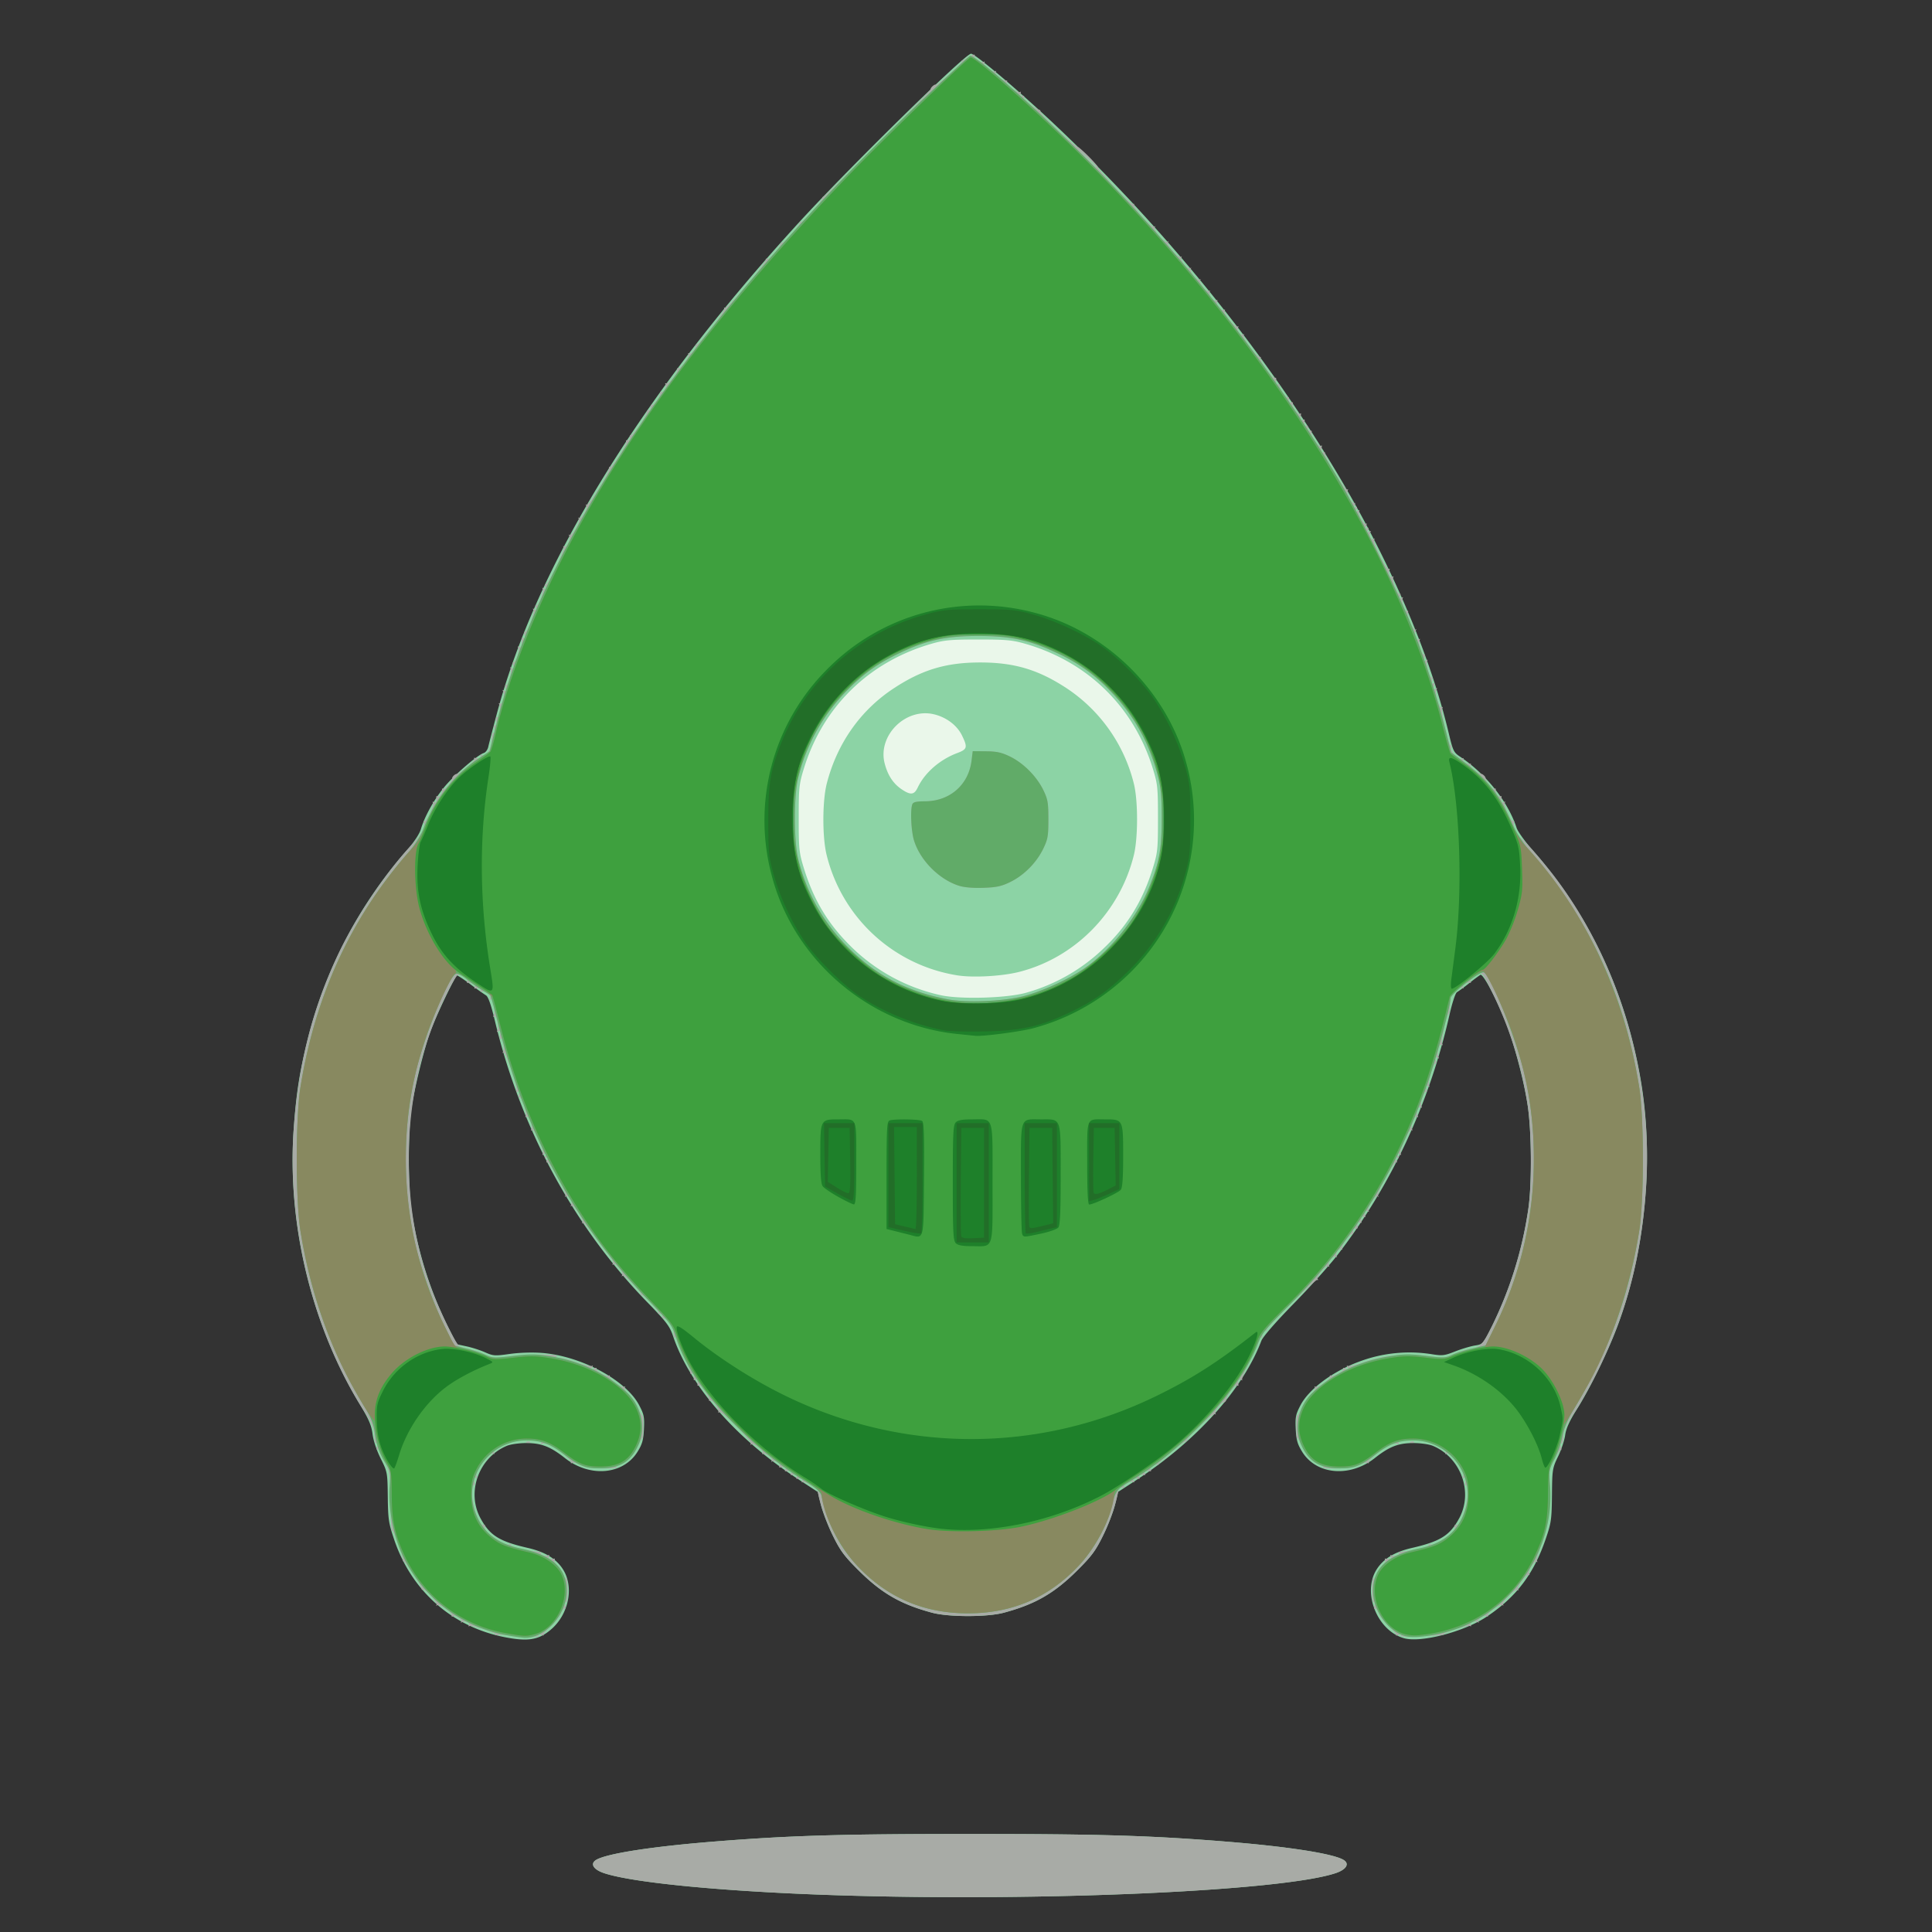 <svg xmlns="http://www.w3.org/2000/svg" width="256" height="256" viewBox="0 0 67.733 67.733"><rect x="0" y="0" width="67.733" height="67.733" fill="#333333" stroke="none"/><g stroke-width=".066"><path d="M17.721 57.253a4.856 4.856 0 0 1-3.557-2.762c-.327-.721-.425-1.198-.43-2.109-.006-.778-.017-.848-.186-1.13-.236-.395-.4-1.048-.408-1.624-.006-.534.178-.996.593-1.48.448-.523 1.23-.926 1.83-.943.322-.01 1.203.204 1.521.368.183.095.29.098.918.026.613-.07.8-.066 1.359.029 1.33.224 2.567.955 2.936 1.735.218.461.21.902-.025 1.365-.251.496-.6.688-1.244.686-.516-.002-.72-.082-1.264-.498-.477-.363-.79-.48-1.29-.482a1.988 1.988 0 0 0-1.8 1.128c-.124.253-.158.43-.158.82 0 .655.23 1.15.709 1.53.313.247.508.323 1.348.52.465.11.9.395 1.076.706.416.735-.077 1.924-.892 2.15-.307.086-.382.083-1.036-.035zm31.452.012c-.789-.29-1.223-1.415-.82-2.127.176-.31.61-.596 1.076-.705.84-.198 1.036-.274 1.348-.521.48-.38.71-.875.71-1.53 0-.39-.035-.567-.16-.82a1.988 1.988 0 0 0-1.798-1.128c-.501.002-.814.12-1.29.482-.546.416-.75.496-1.265.498-.645.002-.993-.19-1.244-.686-.235-.463-.242-.904-.024-1.365.368-.78 1.605-1.51 2.937-1.736.554-.093.75-.098 1.32-.032.624.073.692.069.972-.055.376-.166 1.142-.344 1.441-.335.492.015 1.178.321 1.622.725.42.381.822 1.163.846 1.642.015.315-.198 1.162-.39 1.55-.168.338-.18.426-.185 1.227-.005 1-.104 1.452-.493 2.256-.744 1.541-2.195 2.53-3.982 2.716a1.416 1.416 0 0 1-.621-.056zm-16.658-3.656c-1.104-.18-2.48-.643-3.303-1.112a24.536 24.536 0 0 1-2.378-1.622c-.646-.523-1.747-1.662-2.136-2.209-.415-.584-.812-1.343-.956-1.825-.105-.35-.2-.483-.787-1.095-1.196-1.249-1.91-2.144-2.687-3.372-1.238-1.954-2.131-4.06-2.724-6.417-.145-.576-.276-1.06-.291-1.075a12.658 12.658 0 0 0-.482-.331l-.71-.476c-.538-.364-1.133-1.36-1.37-2.291-.17-.675-.186-1.895-.027-2.196.058-.11.177-.39.265-.622.345-.912.975-1.715 1.749-2.229.248-.165.48-.337.514-.383.034-.046.116-.323.182-.615.376-1.676 1.198-3.863 2.228-5.93 2.174-4.36 5.361-8.66 10.036-13.538 1.176-1.227 4.297-4.252 4.389-4.254.19-.004 2.435 1.994 3.989 3.55C44.38 11.937 48.977 19.2 50.557 25.382c.137.534.267.998.29 1.03.023.034.237.198.475.366.774.547 1.237 1.149 1.73 2.254.267.596.28.654.309 1.432.027.733.013.87-.146 1.427a5.863 5.863 0 0 1-.4 1.015c-.245.44-.743 1.094-.832 1.094-.13 0-1.13.818-1.161.95-.51 2.15-.923 3.43-1.557 4.83a19.7 19.7 0 0 1-4.19 6.031c-.763.759-.919.948-1.012 1.231-.46 1.403-2.182 3.339-4.063 4.57-.361.235-.752.506-.868.601-.49.4-2.119 1.046-3.288 1.302-.823.18-2.505.227-3.33.093z" fill="#eaf7ea"/><path d="M29.323 66.444c-3.872-.124-7.114-.432-8.14-.773-.394-.13-.511-.344-.262-.478.41-.22 1.982-.46 4.122-.631 2.645-.212 4.464-.266 8.958-.266s6.313.054 8.958.266c2.14.171 3.712.412 4.122.631.25.134.133.348-.26.478-1.9.63-10.346 1.003-17.498.773zm-11.648-9.051c-1.828-.365-3.245-1.616-3.85-3.4-.201-.593-.22-.723-.23-1.515-.01-.852-.013-.873-.248-1.343-.142-.284-.258-.631-.286-.859-.038-.302-.131-.521-.449-1.046-1.713-2.836-2.555-6.359-2.313-9.68.09-1.25.197-1.93.484-3.094a15.886 15.886 0 0 1 3.488-6.656c.244-.274.433-.56.484-.73.134-.447.435-.993.798-1.448.332-.416 1.178-1.15 1.41-1.224.064-.02.134-.117.155-.215.021-.098.158-.626.304-1.174 1.393-5.214 5.061-11.174 10.598-17.22 1.809-1.974 5.818-5.906 6.023-5.906.15 0 1.77 1.377 3.055 2.598 4.726 4.487 8.843 9.92 11.335 14.954 1.11 2.242 1.901 4.349 2.362 6.287.142.597.172.66.39.804.914.61 1.683 1.577 1.985 2.498.042.128.288.471.546.763 1.99 2.248 3.28 4.985 3.808 8.087.463 2.715.174 5.887-.774 8.503-.333.917-.992 2.28-1.468 3.032-.26.412-.378.671-.41.907-.025.182-.137.52-.25.75-.196.404-.204.456-.213 1.35-.009.86-.025.974-.222 1.548-.422 1.227-1.03 2.025-2.07 2.718-.79.525-2.295.918-2.89.753-.944-.26-1.48-1.6-.964-2.413.239-.376.63-.615 1.239-.754.993-.229 1.327-.437 1.652-1.033.503-.922.065-2.134-.92-2.546-.132-.055-.435-.098-.686-.097-.526 0-.842.125-1.347.524-.876.692-2.05.59-2.55-.22-.164-.266-.206-.413-.225-.797-.02-.416 0-.514.169-.836.295-.563 1.122-1.179 2.043-1.522a5.01 5.01 0 0 1 2.543-.267c.382.062.459.054.83-.093.225-.089.537-.182.694-.208.282-.045.287-.05.605-.687a13.761 13.761 0 0 0 1.274-4.124c.126-.894.112-2.718-.029-3.627-.133-.866-.477-2.163-.768-2.893-.349-.877-.798-1.72-.888-1.665a7.592 7.592 0 0 0-.402.301 5.686 5.686 0 0 1-.417.306c-.055.031-.165.363-.26.78-.705 3.127-2.05 6.007-3.948 8.457-.269.347-.955 1.108-1.526 1.692-.629.644-1.071 1.153-1.125 1.294-.642 1.694-2.275 3.512-4.386 4.884l-.636.413-.11.454c-.06.25-.249.736-.419 1.081-.26.53-.403.722-.913 1.228-.802.797-1.472 1.181-2.57 1.474-.58.155-1.925.155-2.505 0-1.097-.293-1.767-.677-2.57-1.474-.51-.506-.652-.697-.913-1.228-.17-.345-.358-.831-.418-1.08l-.11-.453-.736-.48c-2.142-1.399-3.758-3.256-4.34-4.988-.116-.343-.233-.498-.897-1.179-2.582-2.648-4.447-6.094-5.353-9.892-.129-.54-.23-.826-.305-.87a10.662 10.662 0 0 1-.538-.382c-.234-.173-.448-.315-.477-.315-.063 0-.73 1.399-.935 1.957-.224.615-.576 2.054-.672 2.754-.113.814-.112 2.645 0 3.45a13.742 13.742 0 0 0 1.274 4.126l.321.64.345.075c.19.04.482.134.65.209.281.125.346.13.865.056.329-.047.793-.061 1.122-.036 1.373.105 2.95.952 3.412 1.832.17.322.19.42.169.836-.019.384-.06.531-.224.796-.502.812-1.675.913-2.55.22-.506-.398-.822-.522-1.347-.523-.252-.001-.555.042-.686.097-.986.412-1.424 1.624-.92 2.546.324.596.658.804 1.652 1.032.608.14 1 .379 1.238.755.392.618.202 1.572-.421 2.105-.434.37-.81.432-1.643.266zM35.987 34.8a6.409 6.409 0 0 0 2.717-1.563c.821-.779 1.364-1.666 1.713-2.801.167-.54.18-.67.18-1.745 0-1.074-.013-1.205-.18-1.744-.666-2.165-2.274-3.74-4.465-4.375-.455-.132-.674-.152-1.652-.152-.979 0-1.198.02-1.652.152-2.192.635-3.8 2.21-4.466 4.375-.166.54-.18.67-.18 1.744 0 1.074.014 1.205.18 1.745.318 1.034.776 1.832 1.469 2.56a6.449 6.449 0 0 0 3.33 1.894c.684.153 2.347.103 3.006-.09zm-2.415-.604a5.632 5.632 0 0 1-4.593-4.228c-.153-.626-.15-1.894.008-2.504.36-1.395 1.171-2.553 2.327-3.319 1.003-.664 1.85-.92 3.052-.92 1.203 0 2.05.256 3.053.92a5.636 5.636 0 0 1 2.334 3.336c.148.602.147 1.886 0 2.49-.49 2.002-2.053 3.599-4.014 4.1-.596.153-1.615.211-2.166.125zm-1.398-6.586c.246-.518.772-.978 1.38-1.207.358-.135.376-.198.173-.617-.173-.356-.547-.64-.984-.744-.99-.237-1.975.738-1.73 1.714.105.414.297.71.588.909.322.219.449.207.573-.055z" fill="#8cd3a5"/><path d="M29.323 66.444c-3.872-.124-7.114-.432-8.14-.773-.394-.13-.511-.344-.262-.478.41-.22 1.982-.46 4.122-.631 2.645-.212 4.464-.266 8.958-.266s6.313.054 8.958.266c2.14.171 3.712.412 4.122.631.25.134.133.348-.26.478-1.9.63-10.346 1.003-17.498.773zm-11.414-9.093c-.182-.032-.387-.046-.454-.03-.068.016-.106.012-.085-.009.056-.055-.83-.353-.908-.305-.037.023-.047.01-.023-.029.052-.085-.138-.167-.244-.106-.043.024-.055.02-.028-.01.064-.072-.195-.253-.283-.199-.038.024-.06.012-.05-.024.026-.095-.418-.412-.506-.362-.04.023-.05.016-.022-.015.056-.061-.41-.573-.482-.529-.025.015-.046-.008-.047-.052-.003-.096-.593-.978-.63-.942-.013.014-.028-.025-.032-.087-.01-.15-.327-1.013-.36-.98-.034.034-.052-.278-.074-1.29-.017-.768-.032-.852-.201-1.14-.1-.17-.183-.344-.183-.385 0-.042-.027-.059-.06-.038-.033.02-.043-.027-.023-.106.021-.079.01-.127-.022-.107-.033.02-.064-.102-.068-.271-.007-.254-.075-.413-.388-.906-1.768-2.778-2.684-6.49-2.437-9.879.163-2.252.65-4.164 1.542-6.064.612-1.304 1.683-2.902 2.589-3.863.355-.377.49-.623.43-.78-.02-.05-.01-.076.019-.058.075.046.355-.55.3-.638-.026-.043-.013-.053.032-.025.07.043.108-.04.083-.181-.005-.03.018-.038.052-.017.061.038.173-.147.15-.249-.007-.03.015-.037.049-.017.055.034.301-.264.305-.37.003-.061.102-.155.164-.155.102 0 .663-.48.616-.527-.026-.026-.018-.042.018-.035.14.028.239-.005.2-.068-.022-.036 0-.05.05-.03.156.06.33-.21.34-.525.004-.162.034-.278.067-.258.033.02.044-.042.026-.138-.02-.106-.007-.158.033-.133.041.026.054-.026.034-.132-.019-.096-.01-.16.018-.142.07.043.15-.346.09-.443-.03-.047-.02-.06.023-.034.085.053.18-.316.11-.43-.033-.053-.02-.06.038-.025.065.04.078.018.05-.09-.02-.078-.015-.128.013-.111.07.043.219-.482.162-.574-.03-.049-.017-.056.04-.02.065.04.078.016.05-.09-.02-.079-.016-.13.01-.114.072.044.222-.413.167-.504-.03-.048-.019-.059.029-.03.07.045.102-.047.094-.274-.001-.045.028-.063.066-.04.044.027.056-.01.032-.1-.02-.079-.015-.13.012-.113.074.046.355-.677.299-.768-.033-.053-.02-.061.039-.025.064.04.076.024.044-.06-.024-.062-.018-.097.012-.078.073.045.284-.49.23-.578-.026-.042-.009-.047.045-.014.065.04.077.024.045-.06-.024-.062-.02-.098.009-.08.074.046.688-1.213.634-1.301-.025-.04-.015-.054.021-.032.085.053.236-.269.177-.374-.025-.043-.02-.055.01-.028.077.07.383-.462.324-.564-.026-.046-.023-.06.007-.033.073.066.314-.336.257-.429-.025-.04-.017-.055.018-.034.07.044.792-1.132.777-1.267-.006-.048.007-.07.027-.05.058.058.624-.82.578-.894-.023-.037-.001-.058.047-.048.049.01.084-.034.079-.097-.005-.064.013-.102.041-.085.058.036.554-.687.554-.807 0-.044.032-.075.072-.068.04.007.068-.039.063-.102-.005-.064.014-.101.042-.084.06.037.288-.288.288-.41 0-.045.023-.067.052-.05.069.043.2-.206.139-.267-.026-.026-.012-.037.03-.025.095.027.43-.405.38-.487-.02-.032-.006-.05.03-.04.093.025.413-.417.363-.5-.023-.036-.009-.046.032-.02.064.04.253-.205.223-.291-.006-.018.015-.033.047-.033.094 0 .998-1.184.956-1.252-.021-.035-.01-.045.025-.023.074.045 1.46-1.591 1.431-1.69-.01-.035.01-.047.044-.026.06.037.442-.39.471-.526.008-.037.04-.06.07-.052.058.016.57-.568.594-.678.008-.037.039-.06.069-.052.062.017.738-.743.732-.824-.002-.03.019-.054.046-.055.07-.002 3.767-3.705 3.75-3.758-.007-.024.03-.08.084-.124.054-.044.098-.059.098-.033 0 .027.208-.136.462-.362.255-.225.457-.43.448-.454-.008-.025.003-.045.025-.045a.352.352 0 0 0 .133-.073c.13-.101.34-.17.294-.097-.049.08.232.277.318.223.036-.022.046-.008.021.031-.053.086.315.364.39.296.03-.027.034-.014.01.028-.044.076.274.332.375.302.03-.01.038.01.018.044-.047.077.392.418.456.355.026-.026.037-.002.025.052-.012.055.017.092.066.082.048-.01.07.009.05.042-.039.062.406.437.525.443.037.001.06.036.053.075-.015.077 1.238 1.259 1.31 1.236.023-.007.203.15.4.349.196.199.332.361.303.361-.03 0 .221.298.558.663.336.364.638.645.67.625.034-.02.052-.008.042.028-.03.104.615.814.694.765.04-.024.054-.015.031.021-.058.094.347.563.44.51.043-.025.056-.021.03.007-.07.078.343.575.435.522.043-.024.056-.02.03.008-.072.079.21.443.301.39.043-.024.057-.02.03.008-.07.079.21.442.302.39.043-.025.056-.02.03.008-.068.076.21.443.296.39.039-.024.053-.014.03.022-.057.093.147.364.234.31.04-.024.054-.015.032.021-.058.093.147.365.234.311.04-.025.053-.014.03.024-.055.088.343.59.444.56.041-.012.054 0 .028.026-.072.071.076.306.16.254.04-.026.055-.016.032.021-.05.083.47.79.562.765.036-.01.05.008.03.04-.047.076.408.713.493.691.035-.009.06.006.056.034-.02.123.013.22.063.189.03-.019.056.003.056.048 0 .122.227.447.287.41.028-.018.048.02.043.083-.006.064.03.108.078.098.049-.01.073.007.054.037-.049.079.19.424.25.363.028-.028.045-.02.037.016-.028.142.006.238.07.198.038-.023.065-.017.06.013-.023.128.01.225.064.192.033-.02.055.015.05.079-.005.063.03.107.079.097.048-.01.07.012.046.048-.052.086.26.55.325.484.028-.027.044-.02.036.017-.027.135.004.239.062.204.032-.02.054 0 .05.045-.015.134.706 1.307.776 1.263.035-.022.043-.005.017.037-.056.09.159.483.237.435.03-.019.034.018.01.08-.03.077-.019.099.033.067.052-.032.063-.01.033.066-.032.084-.02.1.045.06.056-.035.072-.029.043.018-.055.089.182.498.249.43.026-.025.026.009 0 .078-.034.087-.025.11.028.078.052-.032.063-.01.034.066-.032.083-.02.1.044.06.056-.035.072-.029.044.016-.062.1.023.29.107.238.04-.024.05-.012.025.03-.06.096.43 1.079.511 1.028.036-.022.045-.007.02.031-.061.1.024.29.107.238.039-.024.051-.013.028.024-.055.09.157.623.23.579.03-.02.036.016.012.079-.032.083-.02.099.044.06.055-.035.072-.03.045.014-.057.093.086.492.16.446.033-.02.044.004.025.053-.045.12.198.66.269.597.03-.028.033-.012.006.034-.067.115.02.36.108.305.043-.026.053-.013.024.033-.056.09.095.547.166.504.026-.017.031.034.01.113-.027.107-.015.13.05.09.057-.036.071-.029.04.02-.056.093.093.618.163.574.028-.017.033.033.013.112-.024.092-.012.128.033.1.045-.028.057.007.033.1-.027.106-.015.129.05.089.06-.037.071-.028.036.028-.069.112.095.677.182.624.04-.025.048-.01.02.037-.059.093.23 1.34.3 1.297.025-.016.033.026.015.095-.037.14.28.433.394.363.038-.024.05-.012.026.027-.042.068.134.183.243.158.03-.007.038.016.017.049-.034.055.265.302.37.306.058.002.155.1.157.156.004.106.251.405.306.37.034-.02.055-.012.049.018-.023.102.089.286.15.248.034-.02.057-.013.052.017-.025.142.013.224.082.181.046-.028.059-.018.032.025-.055.09.226.685.3.639.03-.019.04.007.02.056-.04.106.124.529.199.512.066-.014.805.824 1.267 1.437 2.263 3.002 3.442 7.078 3.161 10.933-.173 2.383-.675 4.279-1.672 6.312-.25.511-.626 1.183-.835 1.493-.302.45-.38.62-.385.84-.004.151-.034.258-.067.238-.033-.02-.043.03-.021.113.022.082.023.133.003.114-.02-.02-.125.13-.233.334-.188.351-.195.395-.152.908.054.648-.087 1.572-.332 2.175-.09.223-.146.438-.122.48.023.04.018.051-.012.024-.069-.062-.316.334-.262.42.022.036.01.056-.027.046-.092-.025-.413.418-.362.5.022.037.011.048-.025.026-.086-.053-.57.443-.503.516.028.03.018.037-.022.015-.088-.05-.532.267-.506.361.01.037-.012.048-.05.025-.088-.055-.348.127-.283.198.027.03.015.035-.028.01-.107-.06-.296.022-.244.107.024.038.013.051-.023.029-.067-.042-.968.245-.92.292.014.015-.069.03-.185.036l-.787.038c-.375.02-.563.006-.537-.037.025-.04-.007-.048-.084-.018-.069.026-.106.03-.084.007.023-.023-.086-.16-.243-.304s-.322-.351-.366-.46c-.045-.107-.105-.181-.134-.163-.029.018-.036-.032-.015-.111.02-.079.01-.126-.023-.106-.034.02-.06-.16-.06-.415 0-.248.019-.44.042-.425.023.014.078-.061.122-.168.044-.106.136-.244.205-.306.069-.063.109-.14.089-.173-.02-.032-.012-.055.018-.05.141.025.224-.013.181-.082-.028-.045-.018-.059.023-.033.082.05.294-.016.255-.08-.015-.024.038-.047.116-.051.332-.02.97-.176.936-.23-.02-.033.01-.04.069-.019.062.024.252-.057.468-.2.328-.218.395-.3.37-.455-.004-.028.028-.043.071-.034.129.028.382-.675.384-1.065 0-.194-.024-.337-.055-.317-.031.019-.042-.044-.023-.14.022-.118.009-.158-.042-.126-.049.03-.061.009-.036-.057.067-.175-.457-.87-.592-.787-.037.023-.046.008-.021-.033.054-.088-.326-.295-.748-.41-.31-.082-.963-.032-.9.07.02.034-.007.043-.06.023-.053-.02-.182.007-.286.06-.282.147-.721.516-.7.588.01.035-.012.046-.048.023-.037-.022-.164.011-.284.074-.15.079-.386.116-.76.12-.298.005-.53-.014-.513-.04.016-.025-.029-.065-.1-.087-.243-.078-.488-.325-.635-.643-.081-.175-.16-.307-.174-.293-.015.015-.026-.162-.026-.393 0-.232.011-.409.026-.394.014.014.093-.115.174-.288.08-.173.225-.385.32-.473.095-.087.154-.189.13-.226-.022-.037-.01-.048.026-.025.082.05.525-.27.5-.362-.01-.037.01-.05.046-.028.082.051.485-.191.422-.254-.026-.026.009-.026.077 0 .094.036.112.026.07-.04-.032-.053-.027-.072.012-.047.036.022.272-.03.525-.118a4.783 4.783 0 0 1 2.228-.236c.614.078.67.075.94-.052.157-.074.404-.156.547-.182.419-.076.478-.134.817-.812a13.76 13.76 0 0 0 1.276-4.128c.126-.894.111-2.718-.029-3.627a13.778 13.778 0 0 0-1.246-3.955c-.371-.742-.365-.736-.594-.567-.105.077-.174.167-.155.198.02.032.011.052-.019.046-.109-.025-.285.09-.243.158.024.04.011.05-.029.026-.04-.025-.15.023-.246.106-.142.122-.177.214-.187.491-.007.188-.03.331-.052.318-.062-.037-.274.956-.222 1.041.03.047.02.061-.022.035-.086-.053-.18.316-.11.43.032.053.02.06-.039.025-.065-.04-.077-.018-.05.089.021.079.016.13-.01.113-.071-.044-.288.68-.231.77.03.05.017.058-.04.023-.065-.04-.078-.017-.05.09.02.078.016.13-.01.113-.072-.044-.222.414-.166.504.028.046.018.059-.025.032-.087-.053-.175.19-.108.3.028.045.019.059-.023.033-.082-.05-.234.337-.171.439.023.038.012.05-.024.028-.081-.05-.434.739-.374.836.026.042.009.047-.046.013-.064-.04-.076-.023-.044.06.03.077.019.098-.033.066-.053-.032-.062-.009-.03.078.027.068.027.103 0 .076-.067-.067-.697 1.078-.644 1.172.024.041.02.053-.01.026-.076-.068-.384.398-.326.492.03.046.017.057-.03.028-.07-.043-.107.04-.082.181.005.03-.021.036-.059.013-.062-.038-.098.05-.074.186.005.03-.021.036-.059.013-.06-.038-.096.048-.075.181.004.028-.03.043-.076.034-.045-.01-.079.034-.074.097.005.062-.015.107-.045.1-.084-.023-.396.428-.35.503.023.037.01.046-.031.021-.086-.052-.231.182-.16.26.025.028.011.032-.032.006-.092-.053-.3.215-.24.31.022.037.01.047-.029.023-.082-.05-.431.383-.363.451.026.026.017.039-.02.028-.076-.023-1.798 1.675-1.774 1.75.009.028-.021.043-.067.033-.047-.009-.08.047-.078.13.002.08-.02.13-.05.112-.03-.018-.054.008-.054.06 0 .05-.146.379-.325.73-.178.35-.305.658-.282.684.024.026.006.026-.04 0-.076-.044-.115.035-.09.18.006.03-.016.04-.047.02-.068-.042-.35.321-.374.48-.009.06-.048.11-.087.11-.102 0-.352.337-.296.4.026.028.016.034-.024.011-.068-.038-.934.777-.972.916-.01.036-.035.06-.056.053-.061-.02-.987.757-.954.801.016.023.011.027-.012.011-.07-.051-.297.1-.254.169.022.035.016.06-.014.055-.136-.024-.225.012-.187.074.023.037.018.064-.013.058-.135-.023-.224.012-.186.075.023.037.017.063-.013.058-.141-.024-.224.013-.18.083.029.047.017.059-.03.03-.082-.051-.366.113-.304.175.02.02-.014.032-.076.027-.062-.005-.12.035-.129.09-.073.45-.28 1.062-.54 1.59-.26.53-.401.72-.912 1.227-.802.797-1.472 1.181-2.57 1.475-.58.154-1.925.154-2.505 0-1.097-.294-1.768-.678-2.57-1.475-.51-.507-.651-.696-.912-1.227-.252-.513-.473-1.161-.531-1.557-.015-.1-.456-.364-.53-.318-.036.022-.043.005-.017-.037.043-.07-.04-.107-.181-.083-.03.005-.036-.021-.013-.058.039-.063-.05-.098-.186-.075-.03.005-.036-.02-.013-.058.039-.062-.05-.098-.186-.074-.03.005-.036-.021-.013-.059.038-.062-.05-.098-.186-.074-.03.005-.037-.02-.015-.055.049-.08-.191-.218-.264-.152-.03.026-.032.011-.007-.032.045-.08-.202-.263-.312-.232-.03.008-.037-.012-.015-.047.049-.08-.325-.35-.396-.287-.03.027-.035.016-.012-.023.05-.09-1.037-1.18-1.107-1.109-.028.029-.043.022-.032-.014.03-.1-.213-.436-.283-.393-.033.02-.053.013-.043-.017.03-.093-.288-.556-.354-.515-.034.021-.058.014-.052-.016.023-.136-.013-.225-.075-.186-.037.023-.063.017-.058-.013.022-.129-.01-.226-.065-.192-.033.02-.057 0-.054-.046.003-.045-.104-.312-.24-.592-.134-.28-.245-.544-.245-.585 0-.04-.022-.06-.05-.044-.027.017-.051-.07-.054-.193-.005-.229-.185-.5-.315-.474-.04.007-.075-.03-.078-.085-.004-.055-.045-.092-.091-.082-.047.01-.07-.007-.05-.039.035-.056-.506-.63-.582-.616-.022.004-.033-.002-.024-.014.047-.059-.57-.704-.637-.666-.042.024-.055.02-.028-.009.068-.075-.21-.443-.296-.39-.04.025-.052.014-.027-.027.024-.039-.027-.155-.113-.259a17.17 17.17 0 0 1-.523-.7c-.201-.281-.39-.49-.418-.464-.03.026-.035.015-.013-.024.053-.093-.311-.641-.383-.576-.03.027-.034.013-.007-.033.057-.1-.115-.368-.193-.298-.03.027-.035.015-.01-.026.052-.094-.578-1.239-.645-1.172-.027.027-.027-.008 0-.076.033-.087.024-.11-.03-.078-.051.032-.062.01-.032-.066.032-.083.02-.1-.045-.06-.054.034-.072.029-.045-.013.06-.097-.293-.886-.374-.836-.037.023-.047.01-.024-.028.063-.102-.089-.49-.172-.439-.038.024-.05.013-.027-.025.055-.089-.15-.692-.221-.649-.03.019-.037-.03-.017-.11.026-.097.013-.128-.038-.096-.046.029-.064.013-.046-.04.045-.126-.393-1.394-.46-1.332-.032.029-.036.014-.01-.032.06-.104-.017-.494-.089-.45-.028.018-.036-.046-.018-.141.025-.131.012-.16-.053-.12-.056.034-.07.026-.04-.023.07-.112-.027-.55-.11-.498-.04.025-.049.01-.02-.037.072-.117-.026-.614-.11-.561-.044.026-.052.012-.021-.038.06-.097-.158-.28-.282-.237-.048.017-.068.001-.046-.035.037-.06-.054-.095-.188-.072-.03.005-.038-.018-.017-.051.038-.062-.147-.173-.249-.15-.03.007-.037-.016-.017-.049.05-.08-.251-.275-.34-.219-.038.024-.192.29-.343.591-.913 1.821-1.36 3.73-1.363 5.824-.002 1.669.252 3.133.799 4.596.272.73.83 1.878.965 1.985.049.038.206.092.35.117.143.026.392.11.553.185.273.129.333.133.933.06.675-.08 1.709-.076 1.58.007-.044.028-.005.05.09.05.091.002.372.076.625.165.252.089.488.143.524.121.04-.025.045-.006.012.047-.04.066-.023.076.07.04.07-.026.104-.026.078 0-.063.063.34.305.422.254.035-.021.056-.009.046.028-.025.092.417.412.5.362.036-.023.048-.011.025.025-.023.037.036.139.131.226.095.088.24.3.32.473.081.173.16.302.174.288.014-.015.026.162.026.394 0 .23-.012.408-.026.393-.015-.014-.093.118-.174.293-.148.318-.392.565-.636.643-.07.022-.115.062-.1.087.017.026-.214.044-.512.04-.374-.003-.61-.041-.76-.12-.12-.063-.248-.096-.284-.073-.036.022-.058.012-.048-.023.021-.073-.418-.441-.7-.588-.104-.054-.233-.081-.286-.06-.054.02-.08.01-.06-.023.063-.103-.59-.153-.9-.07-.422.114-.802.322-.748.41.025.04.016.055-.02.032-.136-.084-.66.612-.593.787.025.066.013.087-.036.057-.051-.032-.065.008-.042.127.018.096.008.158-.024.139-.03-.02-.055.123-.054.317.002.39.255 1.093.383 1.066.044-.01.076.006.071.033-.024.155.043.237.371.455.215.143.406.224.468.2.058-.022.089-.014.069.019-.033.054.604.21.935.23.079.004.131.027.117.05-.04.065.173.131.254.08.042-.025.051-.011.024.034-.043.07.04.107.18.083.03-.005.039.017.019.05-.02.032.02.11.088.172.07.062.161.2.206.306.044.107.099.182.122.168.023-.015.042.177.042.425 0 .254-.027.436-.06.415-.034-.02-.044.027-.023.106.02.079.014.129-.015.11-.03-.017-.09.057-.134.165-.045.108-.21.315-.366.459-.157.144-.267.281-.244.304.023.022-.015.02-.084-.007-.07-.028-.109-.022-.087.013.049.081-.561.093-.978.02zm17.947-22.42c.67-.165 1.652-.617 2.216-1.02.921-.658 1.809-1.789 2.228-2.84.347-.867.428-1.318.428-2.379 0-.77-.028-1.07-.141-1.505-.302-1.153-.828-2.096-1.635-2.932a5.995 5.995 0 0 0-1.912-1.368c-.939-.445-1.615-.59-2.74-.59-1.126 0-1.802.145-2.74.59-.808.382-1.322.754-1.94 1.4a6.546 6.546 0 0 0-1.636 2.988c-.156.63-.156 2.205 0 2.835a6.546 6.546 0 0 0 1.636 2.986c1.007 1.055 2.126 1.656 3.615 1.94.643.124 1.9.073 2.621-.105zm-2.247-3.88c-.696-.226-1.36-.9-1.568-1.595-.098-.324-.131-1.062-.057-1.256.03-.08.139-.105.448-.107.867-.003 1.523-.576 1.629-1.422l.041-.335.47.004c.373.003.547.042.842.186.468.23.925.688 1.16 1.166.16.328.181.445.181 1.034 0 .593-.02.703-.187 1.044-.238.484-.672.92-1.152 1.154-.305.15-.483.187-.945.203-.364.012-.675-.015-.862-.076zm4.838-25.205c0-.01-.157-.167-.348-.349l-.349-.329.33.349c.306.323.367.378.367.329zM18.461 50.545c.048-.02.105-.017.127.005.022.022-.017.038-.087.035-.077-.003-.093-.019-.04-.04zm30.99 0c.047-.02.104-.017.126.005.022.022-.017.038-.087.035-.077-.003-.093-.019-.04-.04z" fill="#a8aba6"/><path d="M17.721 57.32a5.009 5.009 0 0 1-3.688-2.978c-.275-.66-.43-1.586-.373-2.237.04-.475.032-.527-.132-.787-.224-.355-.335-.67-.395-1.127-.033-.255-.133-.503-.331-.828-1.173-1.918-1.902-3.917-2.27-6.218-.17-1.07-.17-3.947 0-5.017.51-3.192 1.75-5.904 3.756-8.208.246-.283.458-.607.541-.83.391-1.038 1.08-1.922 1.945-2.495l.392-.259.223-.895c1.643-6.584 6.906-14.303 14.977-21.965.865-.821 1.602-1.503 1.638-1.516.18-.061 2.256 1.773 4.112 3.635 3.476 3.485 6.48 7.3 8.764 11.13.81 1.358 2.174 4.098 2.67 5.364a32.497 32.497 0 0 1 1.147 3.57l.177.717.489.367c.81.61 1.225 1.143 1.65 2.121.129.296.36.662.572.905 2.135 2.45 3.363 5.094 3.885 8.36.17 1.069.17 3.947 0 5.016-.372 2.329-1.066 4.22-2.306 6.284-.219.364-.341.656-.389.93a3.299 3.299 0 0 1-.274.79c-.195.374-.202.416-.16.928.173 2.071-1.1 4.133-3.053 4.945-.664.277-1.639.44-2.017.339-.606-.163-1.134-.898-1.135-1.58-.002-.81.495-1.26 1.65-1.502.811-.169 1.316-.585 1.565-1.291.424-1.204-.524-2.498-1.822-2.489-.501.004-.816.122-1.29.484-.548.417-.749.496-1.265.495-.708 0-1.086-.23-1.355-.822-.27-.596-.102-1.364.401-1.834.696-.65 1.614-1.09 2.625-1.261.566-.096.741-.1 1.334-.027.622.076.704.073.929-.035.136-.065.456-.166.711-.224l.465-.107.343-.694c1.33-2.692 1.697-5.903 1.01-8.844-.29-1.236-1.177-3.446-1.422-3.54-.126-.048-1.159.758-1.159.905 0 .235-.475 2.007-.765 2.854-1.063 3.103-2.651 5.675-4.878 7.897-.857.856-.981 1.008-1.118 1.373-.582 1.558-2.535 3.659-4.477 4.816-.474.283-.512.334-.642.878-.16.668-.623 1.505-1.134 2.052-1.065 1.141-2.345 1.697-3.907 1.697-1.554 0-2.843-.557-3.893-1.681-.619-.663-1.033-1.477-1.244-2.442-.028-.129-.171-.258-.54-.488-.86-.536-1.561-1.09-2.342-1.853-1.159-1.131-1.89-2.185-2.204-3.175-.143-.452-.196-.526-.922-1.276-2.623-2.714-4.339-5.847-5.317-9.715a22.15 22.15 0 0 0-.276-1.037c-.01-.007-.152-.097-.316-.199a6.019 6.019 0 0 1-.53-.374c-.127-.103-.28-.188-.342-.188-.242 0-1.126 2.14-1.443 3.496a13.442 13.442 0 0 0-.008 5.985c.205.876.637 2.09 1.018 2.861l.344.697.43.105c.237.057.544.158.682.224.23.11.31.112.965.034.623-.074.796-.07 1.363.025 1.009.17 1.927.612 2.622 1.261.503.47.671 1.238.401 1.834-.269.593-.646.822-1.355.822-.516 0-.717-.078-1.264-.495-.475-.362-.79-.48-1.29-.484-1.299-.009-2.247 1.285-1.823 2.489.249.706.754 1.122 1.566 1.292 1.154.24 1.65.692 1.65 1.5-.002.836-.762 1.67-1.493 1.639a8.544 8.544 0 0 1-.653-.1zM35.856 34.93c.67-.165 1.652-.617 2.216-1.02.921-.658 1.809-1.789 2.228-2.84.347-.867.428-1.318.428-2.379 0-.77-.028-1.07-.141-1.505-.302-1.153-.828-2.096-1.635-2.932a5.995 5.995 0 0 0-1.912-1.368c-.939-.445-1.615-.59-2.74-.59-1.126 0-1.802.145-2.74.59-.808.382-1.322.754-1.94 1.4a6.546 6.546 0 0 0-1.636 2.988c-.156.63-.156 2.205 0 2.835a6.546 6.546 0 0 0 1.636 2.986c1.007 1.055 2.126 1.656 3.615 1.94.643.124 1.9.073 2.621-.105zm-2.247-3.88c-.696-.226-1.36-.9-1.568-1.595-.098-.324-.131-1.062-.057-1.256.03-.08.139-.105.448-.107.867-.003 1.523-.576 1.629-1.422l.041-.335.47.004c.373.003.547.042.842.186.468.23.925.688 1.16 1.166.16.328.181.445.181 1.034 0 .593-.02.703-.187 1.044-.238.484-.672.92-1.152 1.154-.305.15-.483.187-.945.203-.364.012-.675-.015-.862-.076z" fill="#61ab68"/><path d="M17.721 57.253a4.856 4.856 0 0 1-3.557-2.762c-.327-.721-.425-1.198-.43-2.109-.006-.777-.018-.848-.185-1.128-.187-.313-.384-.964-.384-1.27 0-.098-.025-.189-.056-.201-.08-.032-.471-.662-.858-1.384-.812-1.514-1.417-3.362-1.719-5.254-.17-1.07-.17-3.947 0-5.017.389-2.434 1.208-4.596 2.47-6.518.433-.66 1.104-1.518 1.513-1.935.143-.145.308-.424.407-.688.35-.93.975-1.73 1.756-2.25.248-.165.48-.337.514-.383.034-.046.116-.323.182-.615.376-1.676 1.198-3.863 2.228-5.93 2.174-4.36 5.361-8.66 10.036-13.538 1.176-1.227 4.297-4.252 4.389-4.254.19-.004 2.435 1.994 3.989 3.55C44.38 11.937 48.977 19.2 50.557 25.382c.137.534.267.998.29 1.03.023.034.237.198.475.366.741.523 1.285 1.214 1.656 2.103.104.249.306.57.466.74 2.08 2.203 3.497 5.195 4.026 8.506.17 1.07.17 3.948 0 5.017-.299 1.871-.932 3.81-1.716 5.256-.297.547-.855 1.474-.92 1.526-.022.018-.076.212-.119.431-.043.22-.16.563-.26.763-.169.34-.182.426-.186 1.228-.003.603-.04.991-.121 1.29-.532 1.952-2.002 3.293-3.972 3.626-.493.083-.682.09-.902.03-.84-.226-1.345-1.409-.921-2.157.176-.31.61-.596 1.076-.705.84-.198 1.036-.274 1.348-.521.48-.38.71-.875.71-1.53 0-.39-.035-.567-.16-.82a1.988 1.988 0 0 0-1.798-1.128c-.501.002-.814.12-1.29.483-.546.415-.75.495-1.265.497-.645.002-.993-.19-1.244-.686-.235-.463-.243-.904-.024-1.365.368-.78 1.605-1.51 2.938-1.736.553-.093.75-.098 1.309-.033.634.075.673.072 1.063-.083a3.96 3.96 0 0 1 .714-.206l.31-.046.365-.743a13.162 13.162 0 0 0 1.368-5.88c0-1.563-.22-2.86-.742-4.379-.276-.802-.856-2.059-1.009-2.186-.07-.058-.208.014-.628.33-.298.226-.553.47-.572.55-.51 2.15-.923 3.43-1.557 4.83a19.7 19.7 0 0 1-4.19 6.031c-.763.759-.919.948-1.012 1.231-.46 1.402-2.173 3.329-4.063 4.571-.361.238-.717.474-.791.526a.43.43 0 0 0-.15.284c-.055.691-.603 1.783-1.231 2.457-1.05 1.124-2.34 1.68-3.893 1.68-1.554 0-2.843-.556-3.893-1.68-.629-.673-1.176-1.766-1.232-2.457-.013-.163-.119-.258-.747-.668a12.53 12.53 0 0 1-2.393-1.971c-.995-1.027-1.659-2.04-1.928-2.944-.105-.35-.2-.483-.787-1.095-1.196-1.249-1.91-2.144-2.687-3.372-1.38-2.178-2.26-4.366-2.946-7.316-.028-.118-.197-.275-.556-.514-.284-.19-.59-.397-.679-.46-.09-.064-.14-.079-.112-.033.028.045.022.083-.013.083-.1 0-.711 1.31-.995 2.136-.518 1.506-.738 2.807-.738 4.367 0 2.064.457 4.026 1.369 5.88.366.745.367.746.642.79.152.025.46.118.687.208.399.157.43.16 1.096.082.589-.068.778-.064 1.336.03 1.332.226 2.569.956 2.938 1.736.218.461.21.902-.025 1.365-.251.497-.6.689-1.244.686-.516-.002-.72-.082-1.264-.497-.477-.364-.79-.48-1.29-.483a1.988 1.988 0 0 0-1.8 1.128c-.124.253-.158.43-.158.82 0 .656.23 1.151.709 1.53.313.247.508.323 1.348.52.465.11.9.396 1.076.707.416.734-.077 1.924-.892 2.15-.307.085-.382.083-1.036-.036zm17.315-22.125c.987-.123 1.698-.362 2.592-.87.593-.337 1.56-1.223 1.979-1.814.911-1.285 1.348-2.94 1.167-4.43-.192-1.587-.826-2.864-1.971-3.974-.844-.817-1.742-1.319-2.911-1.627-.565-.149-.801-.175-1.592-.175s-1.028.026-1.592.175c-1.17.308-2.067.81-2.911 1.627-1.146 1.11-1.78 2.387-1.972 3.975-.18 1.488.256 3.144 1.167 4.43.42.59 1.386 1.476 1.98 1.813 1.341.762 2.666 1.046 4.064.87z" fill="#888960"/><path d="M17.721 57.253a4.856 4.856 0 0 1-3.557-2.762c-.327-.721-.425-1.198-.43-2.109-.006-.778-.017-.848-.186-1.13-.236-.395-.4-1.048-.408-1.624-.006-.534.178-.996.593-1.48.448-.523 1.23-.926 1.83-.943.322-.01 1.203.204 1.521.368.183.095.29.098.918.026.613-.07.8-.066 1.359.029 1.33.224 2.567.955 2.936 1.735.218.461.21.902-.025 1.365-.251.496-.6.688-1.244.686-.516-.002-.72-.082-1.264-.498-.477-.363-.79-.48-1.29-.482a1.988 1.988 0 0 0-1.8 1.128c-.124.253-.158.43-.158.82 0 .655.23 1.15.709 1.53.313.247.508.323 1.348.52.465.11.9.395 1.076.706.416.735-.077 1.924-.892 2.15-.307.086-.382.083-1.036-.035zm31.452.012c-.789-.29-1.223-1.415-.82-2.127.176-.31.61-.596 1.076-.705.84-.198 1.036-.274 1.348-.521.48-.38.71-.875.71-1.53 0-.39-.035-.567-.16-.82a1.988 1.988 0 0 0-1.798-1.128c-.501.002-.814.12-1.29.482-.546.416-.75.496-1.265.498-.645.002-.993-.19-1.244-.686-.235-.463-.242-.904-.024-1.365.368-.78 1.605-1.51 2.937-1.736.554-.093.75-.098 1.32-.032.624.073.692.069.972-.055.376-.166 1.142-.344 1.441-.335.492.015 1.178.321 1.622.725.42.381.822 1.163.846 1.642.015.315-.198 1.162-.39 1.55-.168.338-.18.426-.185 1.227-.005 1-.104 1.452-.493 2.256-.744 1.541-2.195 2.53-3.982 2.716a1.416 1.416 0 0 1-.621-.056zm-16.658-3.656c-1.104-.18-2.48-.643-3.303-1.112a24.536 24.536 0 0 1-2.378-1.622c-.646-.523-1.747-1.662-2.136-2.209-.415-.584-.812-1.343-.956-1.825-.105-.35-.2-.483-.787-1.095-1.196-1.249-1.91-2.144-2.687-3.372-1.238-1.954-2.131-4.06-2.724-6.417-.145-.576-.276-1.06-.291-1.075a12.658 12.658 0 0 0-.482-.331l-.71-.476c-.538-.364-1.133-1.36-1.37-2.291-.17-.675-.186-1.895-.027-2.196.058-.11.177-.39.265-.622.345-.912.975-1.715 1.749-2.229.248-.165.48-.337.514-.383.034-.046.116-.323.182-.615.376-1.676 1.198-3.863 2.228-5.93 2.174-4.36 5.361-8.66 10.036-13.538 1.176-1.227 4.297-4.252 4.389-4.254.19-.004 2.435 1.994 3.989 3.55C44.38 11.937 48.977 19.2 50.557 25.382c.137.534.267.998.29 1.03.023.034.237.198.475.366.774.547 1.237 1.149 1.73 2.254.267.596.28.654.309 1.432.027.733.013.87-.146 1.427a5.863 5.863 0 0 1-.4 1.015c-.245.44-.743 1.094-.832 1.094-.13 0-1.13.818-1.161.95-.51 2.15-.923 3.43-1.557 4.83a19.7 19.7 0 0 1-4.19 6.031c-.763.759-.919.948-1.012 1.231-.46 1.403-2.182 3.339-4.063 4.57-.361.235-.752.506-.868.601-.49.4-2.119 1.046-3.288 1.302-.823.18-2.505.227-3.33.093zm2.521-18.48c.987-.124 1.698-.363 2.592-.871.593-.337 1.56-1.223 1.979-1.814.911-1.285 1.348-2.94 1.167-4.43-.192-1.587-.826-2.864-1.971-3.974-.844-.817-1.742-1.319-2.911-1.627-.565-.149-.801-.175-1.592-.175s-1.028.026-1.592.175c-1.17.308-2.067.81-2.911 1.627-1.146 1.11-1.78 2.387-1.972 3.975-.18 1.488.256 3.144 1.167 4.43.42.59 1.386 1.476 1.98 1.813 1.341.762 2.666 1.046 4.064.87z" fill="#3ea03e"/><path d="M33.006 53.597c-.55-.06-1.401-.244-1.989-.431-.744-.238-2.025-.799-2.22-.972a6.49 6.49 0 0 0-.602-.408c-1.575-.972-3.135-2.518-3.938-3.9-.29-.5-.566-1.209-.531-1.364.016-.073.183.03.587.361.876.72 2.062 1.48 3.152 2.017 4.168 2.055 8.925 2.069 13.084.037 1.267-.619 2.142-1.18 3.467-2.22.156-.124.04.298-.23.836-.524 1.044-1.624 2.346-2.749 3.254-.605.489-1.86 1.33-2.416 1.62-1.746.912-3.879 1.356-5.615 1.17zm-19.41-2.37c-.265-.452-.375-.87-.387-1.467-.01-.48.01-.577.206-.973.405-.824 1.223-1.404 2.105-1.494.388-.04 1.104.113 1.511.32.28.143.28.144.115.21-.578.228-1.15.534-1.513.809-.736.556-1.374 1.484-1.644 2.39-.066.219-.14.423-.167.454-.026.031-.128-.081-.226-.25zm40.45-.115c-.128-.495-.546-1.29-.927-1.757-.523-.642-1.327-1.196-2.163-1.488l-.332-.116.365-.169c.44-.204 1.175-.34 1.53-.283 1.064.17 1.972 1.012 2.194 2.037.095.436.097.384-.03.974-.096.445-.406 1.143-.507 1.143-.024 0-.083-.153-.13-.341zm-20.538-7.527c-.09-.09-.104-.376-.104-2.119 0-1.743.014-2.028.104-2.119.075-.075.235-.104.569-.104.78 0 .72-.186.72 2.223 0 2.41.06 2.223-.72 2.223-.334 0-.494-.03-.569-.104zm-1.664-.306l-.514-.13-.249-.062v-1.882c0-1.654.013-1.886.105-1.922.154-.059 1.042-.047 1.14.015.066.042.08.495.067 2.04-.02 2.241.024 2.085-.549 1.94zm3.99-.027c-.023-.057-.041-.952-.041-1.988 0-2.178-.056-2.021.72-2.021.707 0 .673-.099.673 1.95 0 1.294-.021 1.767-.083 1.843-.045.056-.315.152-.599.212-.63.134-.621.133-.671.004zm-6.443-1.29c-.255-.142-.501-.31-.548-.373-.06-.081-.084-.413-.084-1.126 0-1.212.004-1.22.63-1.22.681 0 .63-.123.63 1.533 0 1.121-.018 1.452-.082 1.448-.046-.003-.292-.12-.546-.262zm8.724-1.186c0-1.656-.05-1.533.631-1.533.63 0 .63 0 .63 1.286 0 .761-.024 1.109-.083 1.183-.081.104-.965.517-1.106.517-.05 0-.072-.455-.072-1.453zm-4.57-4.528c-3.055-.32-5.686-2.556-6.477-5.506a7.483 7.483 0 0 1 1.95-7.298 7.483 7.483 0 0 1 7.299-1.95c2.522.676 4.605 2.758 5.28 5.28a7.52 7.52 0 0 1-1.948 7.3 7.637 7.637 0 0 1-3.45 1.981c-.459.117-1.72.281-1.99.26-.06-.005-.358-.036-.663-.067zM35.926 35c2.278-.594 4.096-2.396 4.724-4.682.122-.447.145-.704.145-1.626 0-1.305-.104-1.784-.615-2.82-.698-1.414-1.727-2.424-3.15-3.09-.943-.44-1.51-.555-2.73-.555-1.219 0-1.786.116-2.728.556-1.423.665-2.453 1.675-3.15 3.089-.511 1.036-.616 1.515-.616 2.82 0 1.261.103 1.761.555 2.707.355.743.678 1.217 1.213 1.782a6.682 6.682 0 0 0 3.532 1.92c.696.135 2.11.084 2.82-.1zm-19.21-.54c-.8-.532-1.238-1.012-1.586-1.737-.4-.833-.532-1.468-.489-2.37.019-.388.066-.764.106-.835.04-.071.166-.359.279-.64.236-.585.717-1.302 1.114-1.66.357-.323.998-.747 1.05-.695.022.022-.007.348-.064.723-.331 2.143-.31 4.438.06 6.702.152.93.155.927-.47.511zm34.163-.11l.141-1.08c.262-1.984.165-5.072-.206-6.55-.052-.208.059-.193.427.06.777.536 1.266 1.16 1.721 2.198.274.624.3.73.332 1.38.058 1.133-.266 2.233-.91 3.085-.235.312-1.342 1.221-1.486 1.221-.033 0-.041-.142-.019-.315z" fill="#1e802a"/><path d="M33.537 41.466v-2.09h1.128v4.18h-1.128zm.962 0v-1.924h-.797l-.017 1.857c-.01 1.021-.002 1.896.016 1.944.023.062.146.081.415.067l.383-.02zm-2.655 1.714l-.547-.123-.15-.034V39.376H32.343v1.92c0 1.056-.022 1.932-.05 1.946-.027.015-.229-.014-.448-.062zm.3-1.88V39.51h-.8l.018 1.705.018 1.705.332.079c.182.043.354.082.381.086.028.004.05-.798.05-1.784zm3.818 1.94c-.02-.02-.037-.899-.037-1.95v-1.914h1.129V43.023l-.183.041c-.1.023-.337.08-.527.127s-.361.069-.382.048zm.711-.29l.25-.063-.018-1.673-.017-1.672h-.797l-.017 1.69c-.01.93-.004 1.727.012 1.77.03.079.077.074.587-.053zm-7.317-1.11l-.431-.243-.019-1.11-.018-1.111h1.065v1.36c0 1.048-.019 1.359-.083 1.354-.045-.004-.277-.116-.514-.25zm.45-1.154l-.019-1.144h-.73l-.018.946-.018.946.313.198c.172.11.353.2.402.2.07 0 .084-.23.07-1.146zm8.376.057v-1.367h1.061V41.689l-.376.172c-.207.095-.446.19-.531.211l-.154.039zm.732.921l.2-.103-.018-1.01-.019-1.01h-.729l-.019 1.093c-.01.6-.004 1.13.014 1.177.035.091.185.053.57-.147zm-5.78-5.536c-1.02-.186-2.167-.648-2.99-1.201-.583-.393-1.517-1.317-1.92-1.901a8.53 8.53 0 0 1-1.105-2.38c-.168-.607-.183-.756-.184-1.854-.001-1.271.066-1.715.389-2.573a7.415 7.415 0 0 1 1.743-2.717 7.59 7.59 0 0 1 3.379-1.957c.611-.17.749-.184 1.887-.184 1.14 0 1.275.013 1.891.185.774.215 1.811.699 2.418 1.128.58.41 1.398 1.235 1.798 1.814a8.53 8.53 0 0 1 1.108 2.38c.169.613.183.755.183 1.89 0 1.136-.014 1.278-.183 1.892a7.487 7.487 0 0 1-2.023 3.427c-.684.666-1.203 1.029-2.034 1.423-1.03.488-1.683.633-2.959.66-.602.013-1.232-.002-1.399-.032zm2.439-1.037a6.484 6.484 0 0 0 3.247-1.703c1.446-1.388 2.083-2.986 1.998-5.01-.074-1.756-.705-3.14-1.998-4.382-1.25-1.2-2.767-1.807-4.52-1.807-1.754 0-3.27.606-4.521 1.807-1.363 1.31-2.017 2.84-2.015 4.719.002 1.823.674 3.386 2.004 4.662a6.559 6.559 0 0 0 3.216 1.71c.618.133 1.956.135 2.589.004z" fill="#226e28"/></g></svg>